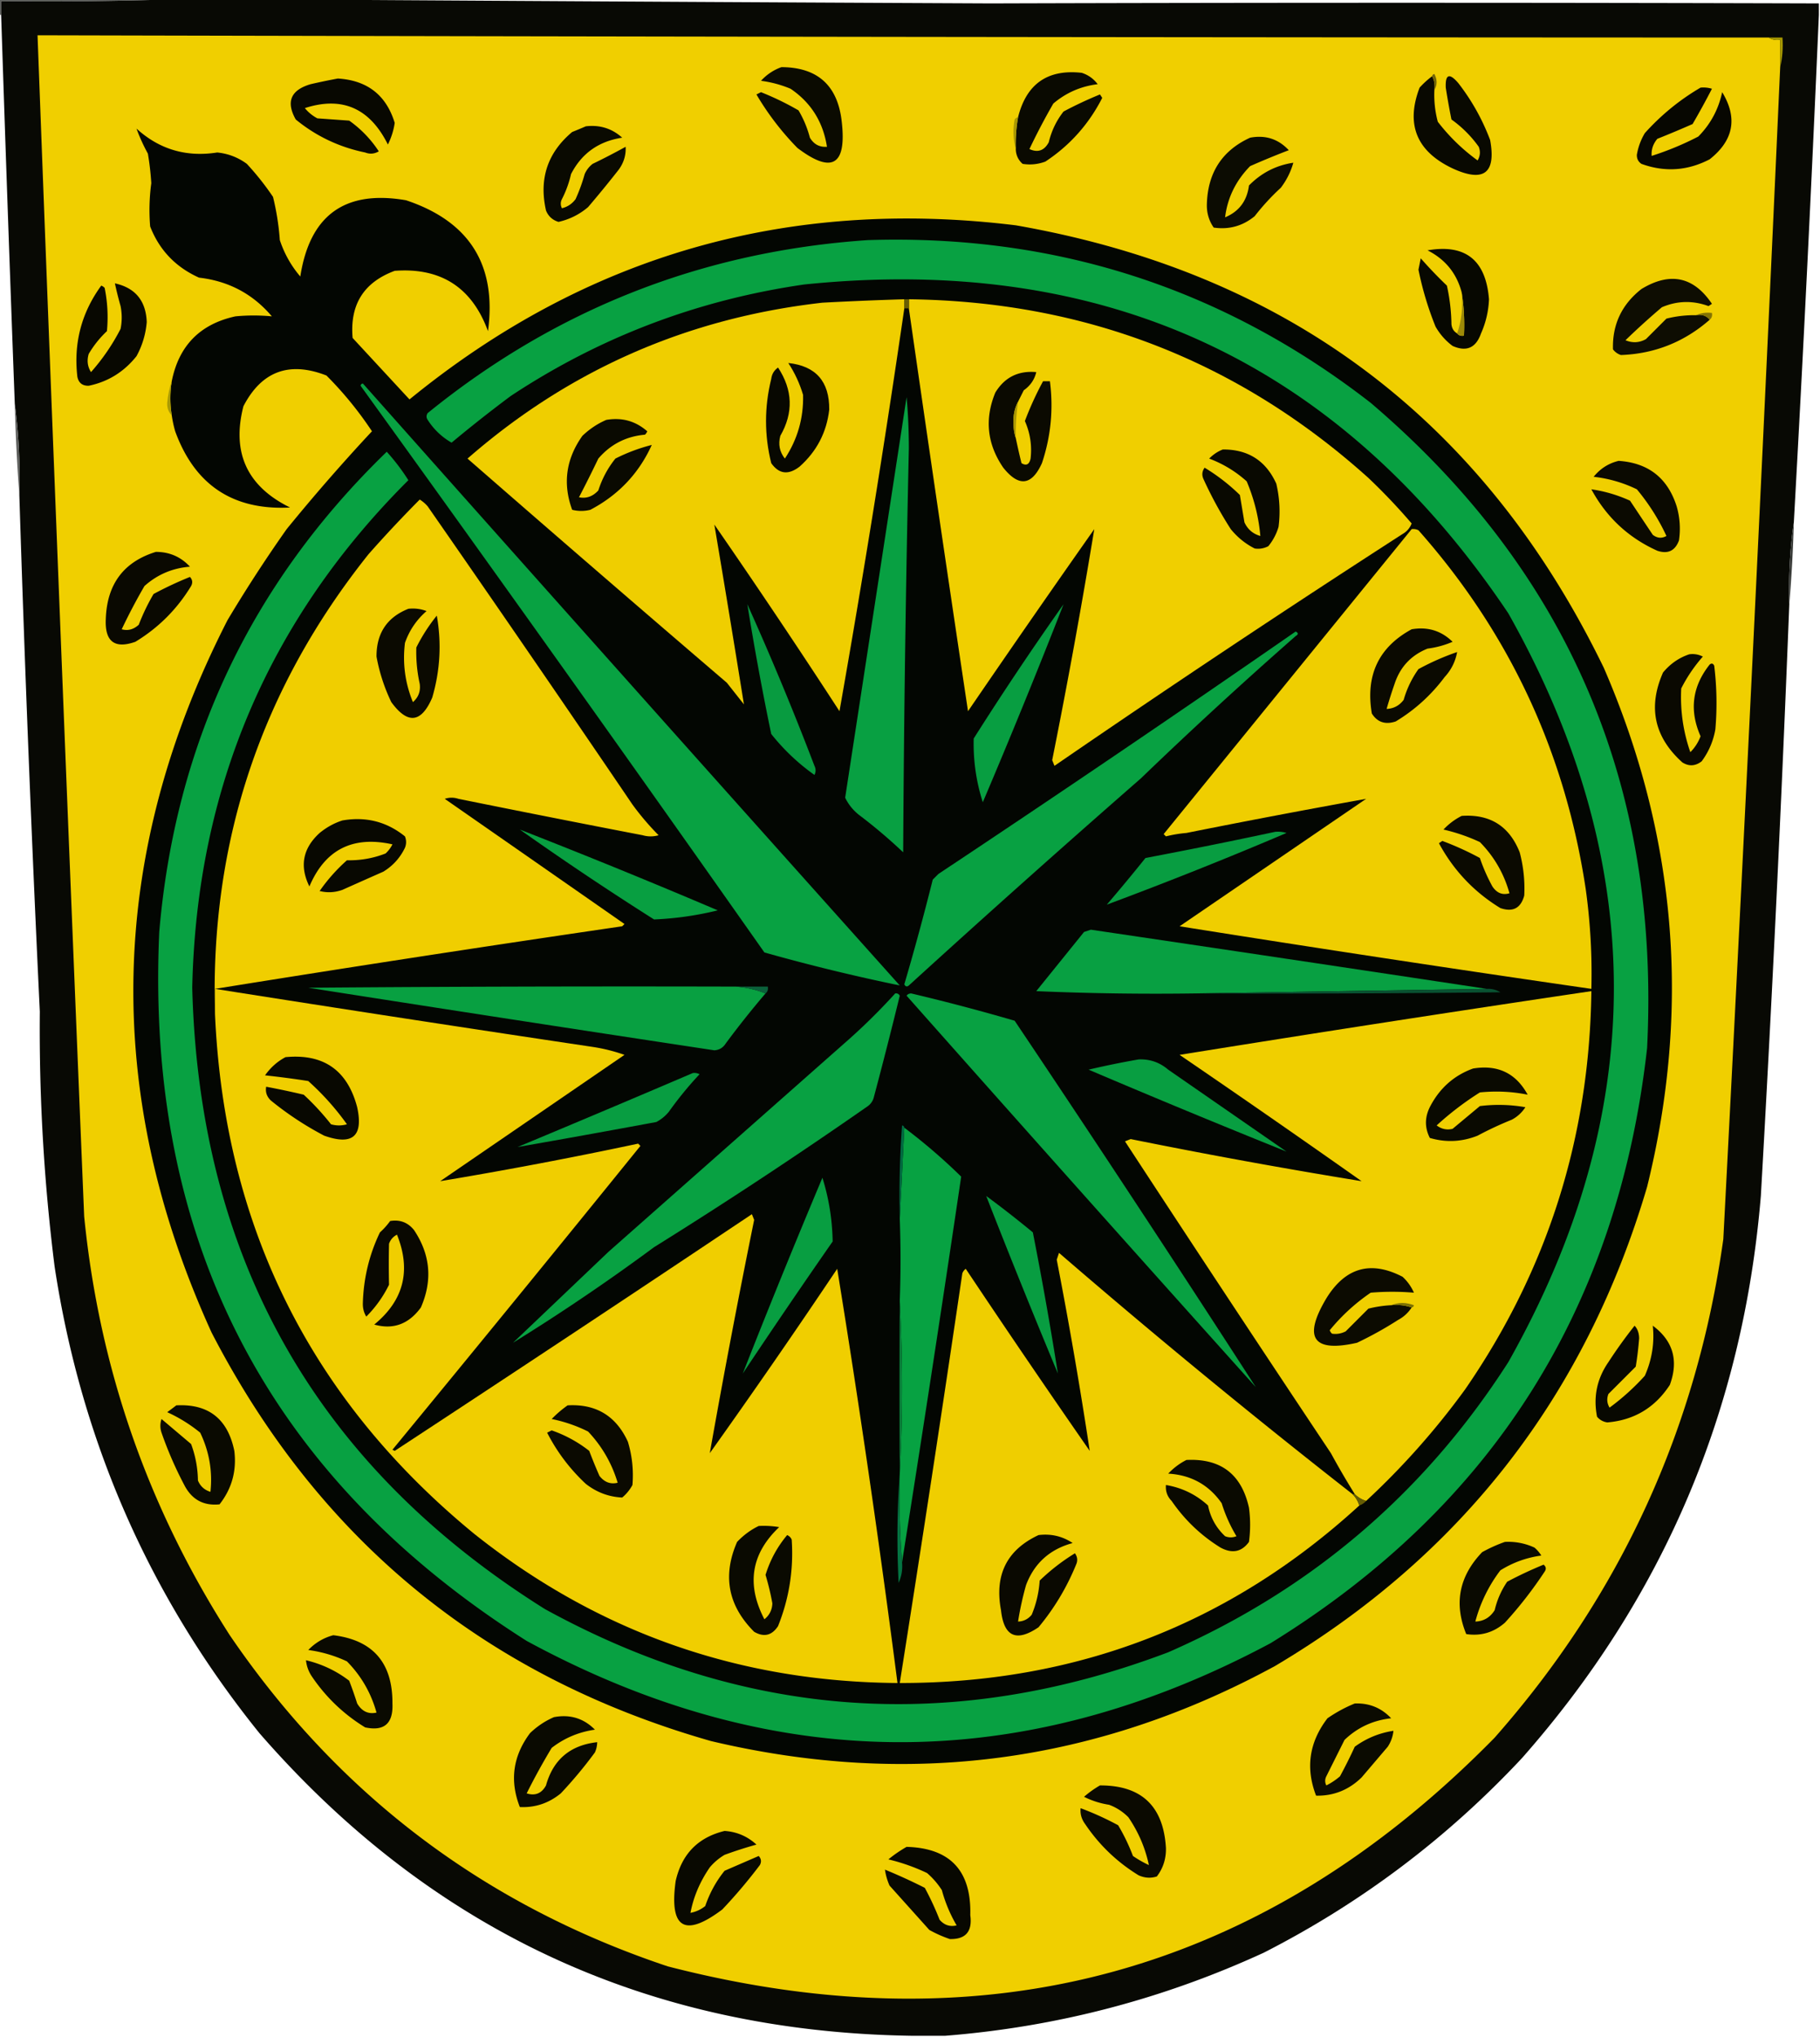 <svg xmlns="http://www.w3.org/2000/svg" width="800" height="895" style="shape-rendering:geometricPrecision;text-rendering:geometricPrecision;image-rendering:optimizeQuality;fill-rule:evenodd;clip-rule:evenodd"><path style="opacity:1" fill="#5e605d" d="M-.5-.5h82a1640.846 1640.846 0 0 1-81 1v6h-1v-7z"/><path style="opacity:1" fill="#080904" d="M81.5-.5h3c116.834.782 233.834 1.45 351 2 121.174-.367 242.508-.367 364 0v5a17737.064 17737.064 0 0 1-11 223c-1.701 11.789-2.367 23.789-2 36a14495.37 14495.37 0 0 1-12.5 260c-7.829 94.231-42.829 176.564-105 247-32.907 35.186-70.741 63.686-113.5 85.5-44.582 20.478-91.249 32.645-140 36.5h-15c-115.418-1.797-210.918-46.13-286.5-133-48.356-59.996-78.356-128.329-90-205a835.373 835.373 0 0 1-6.5-112 13916.48 13916.48 0 0 1-9-227c.376-13.541-.29-26.874-2-40-2.14-57.018-4.14-114.018-6-171v-6c27.172.331 54.172-.002 81-1z"/><path style="opacity:1" fill="#f0cf00" d="M777.5 16.5c1.419.951 3.085 1.285 5 1v12a69602.83 69602.83 0 0 1-25 515c-11.687 83.318-45.187 156.318-100.5 219C555.543 866.857 434.376 900.357 293.5 864c-80.578-26.926-144.744-75.426-192.5-145.5-36.048-56.143-57.382-117.476-64-184a134409.467 134409.467 0 0 1-20.5-519c253.666.603 507.333.936 761 1z"/><path style="opacity:1" fill="#a79901" d="M777.5 16.5h6c.318 4.532-.015 8.866-1 13v-12c-1.915.285-3.581-.049-5-1z"/><path style="opacity:1" fill="#0b0b01" d="M343.5 29.5c15.92.084 24.754 8.084 26.5 24 2.19 19.173-4.31 23.007-19.5 11.5-6.989-7.146-12.989-14.979-18-23.5l2-1a125.43 125.43 0 0 1 16.5 8 47.214 47.214 0 0 1 5 12c1.715 2.897 4.215 4.23 7.5 4-1.7-10.925-7.033-19.425-16-25.5-4.121-1.731-8.454-2.898-13-3.5 2.547-2.767 5.547-4.767 9-6z"/><path style="opacity:1" fill="#0a0a01" d="M446.5 65.5a68.206 68.206 0 0 1 1-14c3.685-14.672 13.018-21.172 28-19.5 2.862.93 5.195 2.597 7 5-7.39.904-13.89 3.737-19.5 8.5a283.142 283.142 0 0 0-10.5 20c3.695 1.686 6.529.686 8.5-3 1.203-5.026 3.37-9.526 6.5-13.5a174.394 174.394 0 0 1 16-7.5l1 1.5c-5.897 11.56-14.23 20.894-25 28-3.268 1.213-6.601 1.546-10 1-1.951-1.734-2.951-3.9-3-6.5z"/><path style="opacity:1" fill="#090901" d="M629.5 33.5c.961 1.765 1.295 3.765 1 6a45.565 45.565 0 0 0 1.5 14 84.584 84.584 0 0 0 17.5 17c1.141-1.921 1.308-3.921.5-6a51.251 51.251 0 0 0-12-12 310.144 310.144 0 0 1-2.5-14c-.246-5.9 1.588-6.566 5.5-2 5.901 7.587 10.568 15.92 14 25 2.685 14.635-2.815 18.801-16.5 12.5-15.841-7.496-20.674-19.33-14.5-35.5a38.44 38.44 0 0 1 5.5-5z"/><path style="opacity:1" fill="#080801" d="M148.5 34.5c12.947.799 21.281 7.299 25 19.5a31.248 31.248 0 0 1-3 9.5c-7.953-15.98-20.12-21.313-36.5-16a17.833 17.833 0 0 0 5.5 4.5l14 1a50.091 50.091 0 0 1 13 13.5c-1.921 1.141-3.921 1.308-6 .5-11.428-2.355-21.594-7.189-30.5-14.5-4.377-7.758-2.21-12.925 6.5-15.5a289.838 289.838 0 0 1 12-2.5z"/><path style="opacity:1" fill="#726507" d="M629.5 33.5c.06-.543.393-.876 1-1 1.297 2.473 1.297 4.807 0 7 .295-2.235-.039-4.235-1-6z"/><path style="opacity:1" fill="#070701" d="M747.5 38.5c1.699-.16 3.366.007 5 .5a347.468 347.468 0 0 1-8.5 15.5 472.15 472.15 0 0 1-15.5 6.5c-1.877 2.231-2.71 4.731-2.5 7.5a130.54 130.54 0 0 0 20.5-8.5c5.376-5.435 8.876-11.935 10.5-19.5 6.882 11.328 5.049 21.161-5.5 29.5-9.739 5.067-19.739 5.734-30 2-1.394-.956-2.061-2.29-2-4a27.226 27.226 0 0 1 3.5-9.5c7.188-7.991 15.354-14.658 24.5-20z"/><path style="opacity:1" fill="#a99703" d="M447.5 51.5a68.206 68.206 0 0 0-1 14c-1.147-4.146-1.314-8.48-.5-13 .383-.556.883-.89 1.5-1z"/><path style="opacity:1" fill="#0a0a01" d="M257.5 55.5c6.166-.721 11.499.946 16 5-10.331 1.563-17.831 6.897-22.5 16a46.842 46.842 0 0 1-4 11c-.667 1.333-.667 2.667 0 4 2.468-.604 4.468-1.938 6-4a75.976 75.976 0 0 0 4-11 11.532 11.532 0 0 1 3.5-4.5 299.476 299.476 0 0 0 14.5-7.5c.208 3.613-.792 6.946-3 10A501.482 501.482 0 0 1 258.5 91c-3.786 3.226-8.119 5.393-13 6.5-2.633-.8-4.467-2.467-5.5-5-3.148-13.936.685-25.436 11.5-34.5a218.46 218.46 0 0 0 6-2.5z"/><path style="opacity:1" fill="#0c0c02" d="M549.5 60.5c6.742-1.272 12.409.562 17 5.5a373.679 373.679 0 0 0-17 7c-6.281 6.407-9.947 13.907-11 22.5 6.135-2.571 9.635-7.238 10.5-14 5.415-5.522 11.915-8.856 19.5-10-1.121 3.974-2.954 7.64-5.5 11A101.539 101.539 0 0 0 551.5 95c-5.281 4.317-11.281 5.983-18 5-2.153-3.103-3.153-6.603-3-10.5.439-13.732 6.772-23.398 19-29z"/><path style="opacity:1" fill="#030602" d="M75.5 182.5c-.816-4.959-.816-9.959 0-15 3.12-15.62 12.454-25.12 28-28.5a84.676 84.676 0 0 1 16 0c-8.362-9.85-19.029-15.516-32-17-10.288-4.619-17.455-12.119-21.5-22.5a87.269 87.269 0 0 1 .5-19c-.266-4.36-.766-8.693-1.5-13-2.002-3.66-3.669-7.327-5-11C70.023 65.636 81.856 69.136 95.5 67c4.81.491 9.144 2.158 13 5A119.853 119.853 0 0 1 120 86.5a112.726 112.726 0 0 1 3 19c1.973 5.949 4.973 11.283 9 16 4.176-26.997 19.676-38.164 46.5-33.5 27.905 9.325 39.905 28.492 36 57.5-7.005-19.177-20.672-28.01-41-26.5-13.612 5.04-19.779 14.873-18.5 29.5l25 27c77.501-63.266 166.334-88.766 266.5-76.5 119.502 20.871 205.668 85.704 258.5 194.5 31.977 73.783 38.31 149.783 19 228-27.07 91.719-81.57 161.886-163.5 210.5-78.319 42.624-160.985 53.624-248 33-99.095-28.276-172.261-88.109-219.5-179.5-48.077-105.523-45.743-209.856 7-313a628.9 628.9 0 0 1 26-40 847.167 847.167 0 0 1 37.5-43 158.4 158.4 0 0 0-20-24.5c-16.359-6.381-28.526-1.881-36.5 13.5-5.231 20.372 1.602 35.205 20.5 44.5-25.046 1.298-41.88-9.869-50.5-33.5a52.56 52.56 0 0 1-1.5-7z"/><path style="opacity:1" fill="#08a142" d="M381.5 105.5c82.582-2.637 156.248 21.197 221 71.5 86.817 73.969 127.317 168.469 121.5 283.5-12.843 114.235-68.01 201.402-165.5 261.5-109.242 58.324-218.242 57.991-327-1C117.712 648.868 63.879 545.034 70 409.5c7.071-82.928 40.404-153.261 100-211a90.887 90.887 0 0 1 9.5 12.5c-61.454 61.288-93.121 135.622-95 223 3.066 119.186 54.733 210.186 155 273 88.218 48.417 179.551 54.751 274 19 62.768-27.443 112.602-69.943 149.5-127.5 61.858-109.639 61.858-219.305 0-329C589.241 159.55 486.075 111.383 353.5 125c-46.845 6.771-89.845 23.104-129 49a605.857 605.857 0 0 0-26 20.5c-4.31-2.476-7.81-5.81-10.5-10-.667-1-.667-2 0-3 56.361-45.73 120.861-71.064 193.5-76z"/><path style="opacity:1" fill="#070801" d="M640.5 146.5c.709.904 1.709 1.237 3 1 .323-6.522-.01-12.855-1-19-2.193-8.368-7.193-14.534-15-18.5 16.643-2.887 25.643 4.28 27 21.5a40.646 40.646 0 0 1-3.5 15c-2.239 6.372-6.406 8.205-12.5 5.5-3.068-2.282-5.568-5.116-7.5-8.5a141.129 141.129 0 0 1-7.5-25l1-5a191.94 191.94 0 0 0 11.5 12 84.188 84.188 0 0 1 2 17c.2 1.82 1.034 3.153 2.5 4z"/><path style="opacity:1" fill="#0e0d02" d="M745.5 138.5c2.582-.475 4.582.192 6 2-11.187 9.783-24.187 14.95-39 15.5a6.978 6.978 0 0 1-3.5-2.5c-.321-10.862 3.846-19.695 12.5-26.5 12.601-7.645 22.934-5.479 31 6.5l-1.5 1c-6.93-2.543-13.764-2.376-20.5.5a327.828 327.828 0 0 0-16 14.5c3.077 1.299 6.077 1.132 9-.5l9-9a49.555 49.555 0 0 1 13-1.5z"/><path style="opacity:1" fill="#080801" d="M50.5 124.5c8.974 1.985 13.64 7.651 14 17a37.35 37.35 0 0 1-4.5 15c-5.517 6.916-12.517 11.249-21 13-2.806.061-4.473-1.272-5-4-1.69-14.754 1.81-28.088 10.5-40a3.647 3.647 0 0 1 1.5 1 64.39 64.39 0 0 1 1 19 45.53 45.53 0 0 0-8 10c-.874 2.879-.54 5.545 1 8a91.66 91.66 0 0 0 13-19 25.249 25.249 0 0 0 0-10 163.27 163.27 0 0 1-2.5-10z"/><path style="opacity:1" fill="#f0cf00" d="M399.5 131.5c77.444.915 144.777 27.082 202 78.5a267.683 267.683 0 0 1 19 20c-.601 1.605-1.601 2.938-3 4a6300.015 6300.015 0 0 0-154 102.5l-1-2.5A2951.751 2951.751 0 0 0 481 232.5a6985.179 6985.179 0 0 0-55.5 80 28306.464 28306.464 0 0 1-26-177v-4z"/><path style="opacity:1" fill="#efce00" d="M397.5 131.5v4a5960.5 5960.5 0 0 1-28.5 177 3404.085 3404.085 0 0 0-55-82 9775.845 9775.845 0 0 1 13 79l-7.5-9.5a16286.486 16286.486 0 0 1-114-98.5c44.609-38.952 96.609-61.785 156-68.5a1513.156 1513.156 0 0 1 36-1.5z"/><path style="opacity:1" fill="#6a5e02" d="M397.5 131.5h2v4h-2v-4z"/><path style="opacity:1" fill="#9e8b07" d="M642.5 128.5c.99 6.145 1.323 12.478 1 19-1.291.237-2.291-.096-3-1 1.953-5.574 2.62-11.574 2-18z"/><path style="opacity:1" fill="#837304" d="M745.5 138.5c2.107-.968 4.441-1.302 7-1 .237 1.291-.096 2.291-1 3-1.418-1.808-3.418-2.475-6-2z"/><path style="opacity:1" fill="#080801" d="M346.5 159.5c12.112 1.287 18.112 8.121 18 20.5-1.144 9.955-5.478 18.288-13 25-4.934 3.841-9.101 3.341-12.5-1.5-3.048-12.284-3.048-24.618 0-37 .26-2.118 1.26-3.784 3-5 6.488 9.864 6.822 19.864 1 30-.996 3.707-.33 7.041 2 10 5.589-8.507 8.255-17.84 8-28-1.51-5.058-3.677-9.725-6.5-14z"/><path style="opacity:1" fill="#0b0a01" d="M447.5 176.5c-1.506 2.856-2.172 6.023-2 9.5.004 2.361.337 4.527 1 6.5.766 3.663 1.6 7.329 2.5 11 2.09 1.291 3.424.624 4-2 .659-5.702-.175-11.202-2.5-16.5a139.889 139.889 0 0 1 8-17.5h3c1.587 12.29.421 24.29-3.5 36-4.498 9.897-10.165 10.563-17 2-7.122-10.38-8.289-21.38-3.5-33 4.083-6.708 10.083-9.708 18-9-.764 3.287-2.597 5.954-5.5 8l-2.5 5z"/><path style="opacity:1" fill="#a89904" d="M75.5 167.5c-.816 5.041-.816 10.041 0 15-1.44-1.446-2.107-3.279-2-5.5.307-3.376.974-6.543 2-9.5z"/><path style="opacity:1" fill="#a99704" d="M447.5 176.5a96.873 96.873 0 0 0-1 16c-.663-1.973-.996-4.139-1-6.5-.172-3.477.494-6.644 2-9.5z"/><path style="opacity:1" fill="#0a0a01" d="M266.5 184.5c6.87-1.176 12.87.491 18 5a3.647 3.647 0 0 1-1 1.5c-8.284.725-15.117 4.225-20.5 10.5a571.716 571.716 0 0 1-8.5 17c3.228.659 6.061-.341 8.5-3 1.661-5.18 4.161-9.847 7.5-14a77.544 77.544 0 0 1 16-6c-5.671 12.508-14.671 22.008-27 28.5a16.242 16.242 0 0 1-8 0c-4.214-11.507-2.714-22.341 4.5-32.5 3.154-3.012 6.654-5.345 10.5-7z"/><path style="opacity:1" fill="#5d5e5c" d="M6.5 177.5c1.71 13.126 2.376 26.459 2 40a823.078 823.078 0 0 1-2-40z"/><path style="opacity:1" fill="#08a042" d="M398.5 174.5c.666 7.326 1 14.826 1 22.5a10368.421 10368.421 0 0 0-2.5 177.5 228.87 228.87 0 0 0-19.5-16.5c-2.603-2.094-4.603-4.594-6-7.5 9.003-58.693 18.003-117.36 27-176z"/><path style="opacity:1" fill="#08a242" d="M158.5 169.5c.06-.543.393-.876 1-1a89902.165 89902.165 0 0 0 236 264.5 858.343 858.343 0 0 1-59.5-14.5 24914.702 24914.702 0 0 0-177.5-249z"/><path style="opacity:1" fill="#090901" d="M537.5 197.5c11.09-.073 18.923 4.927 23.5 15a52.76 52.76 0 0 1 1 19 24.017 24.017 0 0 1-4.5 8.5c-1.947.991-3.947 1.325-6 1-4.079-2.075-7.579-4.908-10.5-8.5a174.9 174.9 0 0 1-12-22c-.798-1.759-.631-3.426.5-5a85.13 85.13 0 0 1 15.5 12l2 12c1.423 3.092 3.757 5.092 7 6-.728-8.246-2.728-16.246-6-24a51.672 51.672 0 0 0-16.5-10c1.79-1.816 3.79-3.149 6-4z"/><path style="opacity:1" fill="#0b0a01" d="M711.5 202.5c13.043.877 21.543 7.544 25.5 20a35.063 35.063 0 0 1 1 15c-1.713 4.538-4.88 6.038-9.5 4.5-12.699-5.718-22.365-14.718-29-27 5.827.828 11.493 2.495 17 5a6103.098 6103.098 0 0 0 10 15c1.95 1.496 3.95 1.663 6 .5a94.087 94.087 0 0 0-13-20.5 57.955 57.955 0 0 0-19-5.5c2.931-3.618 6.598-5.951 11-7z"/><path style="opacity:1" fill="#f0ce00" d="M94.5 434.5v11c-2.214-75.525 20.286-142.858 67.5-202a561.405 561.405 0 0 1 22.5-24 14.972 14.972 0 0 1 3.5 3 14381.498 14381.498 0 0 1 90 131 116.252 116.252 0 0 0 11.5 13.5 12.494 12.494 0 0 1-7 0 8680.322 8680.322 0 0 1-81-16c-2-.667-4-.667-6 0 26.312 18.304 52.646 36.637 79 55l-1 1a12560.451 12560.451 0 0 0-179 27.5z"/><path style="opacity:1" fill="#efce00" d="M620.5 232.5a4.934 4.934 0 0 1 3 .5c39.947 45.071 64.447 97.571 73.5 157.5a269.187 269.187 0 0 1 2.5 44 12758.567 12758.567 0 0 1-181-27.5 452019.23 452019.23 0 0 0 82-56 4095.688 4095.688 0 0 0-79 15 55.582 55.582 0 0 0-9 1.5l-1-1c36.357-44.686 72.69-89.352 109-134z"/><path style="opacity:1" fill="#383a37" d="M788.5 229.5a642.009 642.009 0 0 1-2 36c-.367-12.211.299-24.211 2-36z"/><path style="opacity:1" fill="#0a0901" d="M68.5 242.5c5.967-.016 10.967 2.151 15 6.5-7.672.608-14.338 3.442-20 8.5a256.985 256.985 0 0 0-10 19c2.71.762 5.21.095 7.5-2a91.228 91.228 0 0 1 6.5-13.5 160.569 160.569 0 0 1 16-7.5c1.114 1.223 1.28 2.556.5 4-6.167 10.167-14.333 18.333-24.5 24.5-9.135 3.216-13.468-.118-13-10 .507-15.293 7.84-25.126 22-29.5z"/><path style="opacity:1" fill="#0b0a01" d="M179.5 267.5c2.747-.313 5.414.02 8 1-4.416 3.835-7.582 8.502-9.5 14-1.099 8.997.068 17.664 3.5 26 2.419-2.086 3.419-4.753 3-8a65.224 65.224 0 0 1-1.5-16 76.745 76.745 0 0 1 9-14c2.143 12.099 1.476 24.099-2 36-4.81 11.201-10.81 11.868-18 2a78.017 78.017 0 0 1-6.5-20c-.029-10.277 4.638-17.277 14-21z"/><path style="opacity:1" fill="#089b40" d="M328.5 265.5a1322.361 1322.361 0 0 1 29.5 71c.667 1.333.667 2.667 0 4a92.388 92.388 0 0 1-19-18 1276.761 1276.761 0 0 1-10.5-57z"/><path style="opacity:1" fill="#0b0a01" d="M620.5 276.5c7.019-1.213 13.019.62 18 5.5-3.467 1.498-7.134 2.498-11 3-7.232 2.899-12.065 8.066-14.5 15.5a209.096 209.096 0 0 0-3.5 11c3.117-.142 5.617-1.476 7.5-4a43.982 43.982 0 0 1 6.5-13.5 110.598 110.598 0 0 1 17-7.5c-.762 4.191-2.596 7.858-5.5 11-5.919 7.921-13.086 14.421-21.5 19.5-4.585 1.518-8.085.351-10.5-3.5-2.825-16.793 3.008-29.126 17.5-37z"/><path style="opacity:1" fill="#089e41" d="M467.5 265.5a3200.14 3200.14 0 0 1-35.5 87c-2.908-9.056-4.241-18.389-4-28a1395.278 1395.278 0 0 1 39.5-59z"/><path style="opacity:1" fill="#0a0901" d="M742.5 287.5a9.86 9.86 0 0 1 6 1 66.918 66.918 0 0 0-9.5 14c-.488 9.567.845 18.901 4 28a19.347 19.347 0 0 0 4.5-7c-5.016-11.348-3.683-21.848 4-31.5.832-.688 1.498-.521 2 .5a134.603 134.603 0 0 1 .5 28c-.91 5.151-2.91 9.818-6 14-2.763 2.154-5.596 2.32-8.5.5-12.38-11.133-15.213-24.3-8.5-39.5 3.15-3.811 6.983-6.477 11.5-8z"/><path style="opacity:1" fill="#08a142" d="M569.5 277.5c1.273.577 1.273 1.243 0 2a1999.019 1999.019 0 0 0-68 62.5 6553.211 6553.211 0 0 0-102 91c-.832.688-1.498.521-2-.5a1171.55 1171.55 0 0 0 12.5-46l2.5-2.5a9645.81 9645.81 0 0 0 157-106.5z"/><path style="opacity:1" fill="#0b0a01" d="M642.5 358.5c12.424-.873 20.924 4.46 25.5 16a61.746 61.746 0 0 1 2 19c-1.504 5.557-5.004 7.39-10.5 5.5-11.546-7.047-20.546-16.547-27-28.5l1.5-1a129.67 129.67 0 0 1 16.5 7.5 77.973 77.973 0 0 0 5.5 12.5c1.94 2.902 4.44 3.902 7.5 3-2.398-8.63-6.731-16.13-13-22.5a80.838 80.838 0 0 0-16-5.5 28.3 28.3 0 0 1 8-6z"/><path style="opacity:1" fill="#080801" d="M150.5 360.5c10.333-1.8 19.5.533 27.5 7 .667 1.667.667 3.333 0 5-2.133 4.433-5.3 7.933-9.5 10.5a4082.603 4082.603 0 0 0-18 8c-3.356 1.182-6.69 1.349-10 .5a76.57 76.57 0 0 1 12-13.5c5.955.115 11.622-.885 17-3a13.92 13.92 0 0 0 3-4c-17.45-3.87-29.617 2.296-36.5 18.5-4.403-8.929-2.903-16.763 4.5-23.5 3.05-2.503 6.383-4.336 10-5.5z"/><path style="opacity:1" fill="#089d41" d="M560.5 365.5a12.93 12.93 0 0 1 5 .5 1858.367 1858.367 0 0 1-79 31.5 782.727 782.727 0 0 0 17-20.5 2469.47 2469.47 0 0 0 57-11.5z"/><path style="opacity:1" fill="#089f41" d="M228.5 364.5a3135.507 3135.507 0 0 1 87 35.5 141.767 141.767 0 0 1-28 4 1374.868 1374.868 0 0 1-59-39.5z"/><path style="opacity:1" fill="#08a042" d="m653.5 434.5-128 2c-23.343.333-46.676 0-70-1l21-26 3-1a54401.133 54401.133 0 0 1 174 26z"/><path style="opacity:1" fill="#08a041" d="M323.5 433.5c4.594.365 8.927 1.365 13 3a399.344 399.344 0 0 0-17.5 22c-1.182 1.857-2.849 2.857-5 3A33005.333 33005.333 0 0 1 135.5 434c62.666-.5 125.332-.667 188-.5z"/><path style="opacity:1" fill="#0b613b" d="M323.5 433.5h14c.237 1.291-.096 2.291-1 3-4.073-1.635-8.406-2.635-13-3z"/><path style="opacity:1" fill="#095232" d="M653.5 434.5a10.098 10.098 0 0 1 6 1.5c-44.665.5-89.332.667-134 .5l128-2z"/><path style="opacity:1" fill="#f0cf00" d="M600.5 659.5a11.743 11.743 0 0 1-5-3 349.675 349.675 0 0 1-10.5-18 18375.103 18375.103 0 0 1-90.5-137l2.5-1A2705.037 2705.037 0 0 0 598.5 519a6255.218 6255.218 0 0 0-80-55.5 14843.084 14843.084 0 0 1 181-28c-.795 64.208-19.295 122.541-55.5 175a337.488 337.488 0 0 1-43.5 49z"/><path style="opacity:1" fill="#08a142" d="M398.5 437.5c.417-.624 1.084-.957 2-1a910.343 910.343 0 0 1 45.5 12 10844.33 10844.33 0 0 1 106 161 36798.681 36798.681 0 0 1-153.5-172zM393.5 436.5c.876-.131 1.543.202 2 1a2219.98 2219.98 0 0 1-11.5 45 6.978 6.978 0 0 1-2.5 3.5 2181.92 2181.92 0 0 1-94 62 908.408 908.408 0 0 1-62 42 154116.3 154116.3 0 0 0 42-40l103-91a270.386 270.386 0 0 0 23-22.5z"/><path style="opacity:1" fill="#089e41" d="M500.5 465.5c4.916-.21 9.249 1.29 13 4.5l52 36a4633.48 4633.48 0 0 1-87-36 376.618 376.618 0 0 1 22-4.5z"/><path style="opacity:1" fill="#0a0a01" d="M647.5 469.5c10.849-1.788 18.849 2.046 24 11.5-6.859-1.389-13.859-1.722-21-1a133.196 133.196 0 0 0-19 14.5c2.122 1.615 4.455 2.115 7 1.5l12-10a67.229 67.229 0 0 1 20 .5 15.855 15.855 0 0 1-6 5.5 153.054 153.054 0 0 0-15 7c-6.908 2.75-13.908 3.083-21 1-2.43-4.767-2.263-9.6.5-14.5 4.217-7.726 10.384-13.059 18.5-16z"/><path style="opacity:1" fill="#089d41" d="M304.5 471.5a4.934 4.934 0 0 1 3 .5 159.041 159.041 0 0 0-13.5 16.5 17.842 17.842 0 0 1-5.5 4.5 5932.807 5932.807 0 0 1-61 11 8680.852 8680.852 0 0 0 77-32.5z"/><path style="opacity:1" fill="#07a242" d="M397.5 495.5a255.428 255.428 0 0 1 25 21.5 16494.4 16494.4 0 0 1-26 169.5 380.934 380.934 0 0 1-1-39 722.68 722.68 0 0 0 0-76 494.426 494.426 0 0 0 0-36l2-40z"/><path style="opacity:1" fill="#016a41" d="m397.5 495.5-2 40a421.042 421.042 0 0 1 1-41c.607.124.94.457 1 1z"/><path style="opacity:1" fill="#089e41" d="M361.5 517.5c2.834 9.024 4.334 18.357 4.5 28a3438.29 3438.29 0 0 0-39.5 58 3887.407 3887.407 0 0 1 35-86z"/><path style="opacity:1" fill="#089d41" d="M433.5 525.5a458.823 458.823 0 0 1 20.5 16 1671.02 1671.02 0 0 1 11 62 3759.123 3759.123 0 0 1-31.5-78z"/><path style="opacity:1" fill="#f0ce00" d="M94.5 434.5a19939.77 19939.77 0 0 0 166 25.5 75.69 75.69 0 0 1 14 3.5l-81 55.5a1994.968 1994.968 0 0 0 87-16.5l1 1a20079.223 20079.223 0 0 1-109 133.5l1 .5a20337.51 20337.51 0 0 0 157-104l1 2.5A4116.765 4116.765 0 0 0 312 638.5a3387.056 3387.056 0 0 0 56-81 5678.505 5678.505 0 0 1 26.5 182c-69.737-.52-131.737-22.353-186-65.5-71.9-58.966-109.9-135.133-114-228.5v-11z"/><path style="opacity:1" fill="#080801" d="M125.5 464.5c16.72-1.591 27.22 5.742 31.5 22 2.788 12.762-2.045 16.929-14.5 12.5a138.79 138.79 0 0 1-23.5-15.5c-1.751-1.712-2.418-3.712-2-6a366.37 366.37 0 0 1 16.5 3.5 111.557 111.557 0 0 1 12 13c2.333.667 4.667.667 7 0a115.418 115.418 0 0 0-17-19 389.204 389.204 0 0 0-19-2.5c2.449-3.459 5.449-6.125 9-8z"/><path style="opacity:1" fill="#090801" d="M171.5 536.5c4.303-.704 7.803.63 10.5 4 7.191 10.765 8.191 22.099 3 34-5.34 7.33-12.174 9.83-20.5 7.5 12.971-10.611 16.304-23.778 10-39.5-1.697.864-2.863 2.197-3.5 4a409.14 409.14 0 0 0 0 18 52.02 52.02 0 0 1-10 14c-1.088-1.788-1.588-3.788-1.5-6 .317-10.914 2.817-21.248 7.5-31a31.447 31.447 0 0 0 4.5-5z"/><path style="opacity:1" fill="#efce00" d="M594.5 656.5a11.743 11.743 0 0 1 3 5c-56.897 52.082-124.23 78.082-202 78a16821.773 16821.773 0 0 0 27.5-180 4.457 4.457 0 0 1 1.5-2 5167.42 5167.42 0 0 0 54.5 80 2046.037 2046.037 0 0 0-14.5-84l1-3a3447.676 3447.676 0 0 0 129 106z"/><path style="opacity:1" fill="#0c0b01" d="M611.5 573.5c3.213-.31 6.213.023 9 1-1.504 2.336-3.504 4.169-6 5.5a163.42 163.42 0 0 1-18 10c-19.357 4.384-23.857-2.116-13.5-19.5 8.357-13.568 19.523-16.735 33.5-9.5a20.645 20.645 0 0 1 5 7 112.66 112.66 0 0 0-19 0c-6.828 4.664-12.828 10.164-18 16.5a3.647 3.647 0 0 0 1 1.5c2.053.325 4.053-.009 6-1l10-10a52.016 52.016 0 0 1 10-1.5z"/><path style="opacity:1" fill="#7c7103" d="M611.5 573.5c3.187-1.306 6.52-1.306 10 0-.124.607-.457.94-1 1-2.787-.977-5.787-1.31-9-1z"/><path style="opacity:1" fill="#080801" d="M718.5 582.5c1.287 1.371 1.953 3.205 2 5.5a140.325 140.325 0 0 1-1.5 12.5l-12 12c-.808 2.079-.641 4.079.5 6a103.542 103.542 0 0 0 15.5-14c3.135-7.097 4.301-14.43 3.5-22 8.918 6.625 11.418 15.292 7.5 26-6.522 10.007-15.689 15.507-27.5 16.5-1.829-.273-3.329-1.107-4.5-2.5-1.715-8.71-.049-16.71 5-24a208.07 208.07 0 0 1 11.5-16z"/><path style="opacity:1" fill="#09823b" d="M395.5 571.5a722.68 722.68 0 0 1 0 76 6925.706 6925.706 0 0 1 0-76z"/><path style="opacity:1" fill="#0a0a01" d="M77.5 617.5c14.112-.741 22.612 5.926 25.5 20 1.072 8.776-1.094 16.609-6.5 23.5-7.046.725-12.213-2.108-15.5-8.5a165.62 165.62 0 0 1-10-23c-.667-2-.667-4 0-6l13 11a47.53 47.53 0 0 1 3 16c1.033 2.533 2.867 4.199 5.5 5 .969-9.041-.531-17.708-4.5-26a66.353 66.353 0 0 0-14.5-9 173.333 173.333 0 0 0 4-3z"/><path style="opacity:1" fill="#0b0a01" d="M249.5 617.5c12.46-.712 21.293 4.621 26.5 16 1.872 6.225 2.539 12.559 2 19a18.778 18.778 0 0 1-4.5 5.5c-5.9-.275-11.233-2.275-16-6-7.014-6.549-12.68-14.049-17-22.5l2-1a56.688 56.688 0 0 1 16.5 9 222.05 222.05 0 0 0 4.5 11c2.191 2.781 4.858 3.781 8 3-2.566-8.547-6.9-16.047-13-22.5a64.941 64.941 0 0 0-16-5.5 49.485 49.485 0 0 1 7-6z"/><path style="opacity:1" fill="#0a0a01" d="M521.5 641.5c15.076-.759 24.243 6.241 27.5 21 .667 5 .667 10 0 15-3.21 4.422-7.377 5.255-12.5 2.5-8.58-5.299-15.746-12.133-21.5-20.5-1.903-1.941-2.736-4.274-2.5-7 7.075 1.188 13.242 4.188 18.5 9 1.072 5.312 3.572 9.812 7.5 13.5 1.667.667 3.333.667 5 0a65.554 65.554 0 0 1-6.5-14.5c-5.664-8.085-13.497-12.419-23.5-13 2.374-2.507 5.041-4.507 8-6z"/><path style="opacity:1" fill="#655d04" d="M594.5 656.5h1a11.743 11.743 0 0 0 5 3c-.79.901-1.79 1.568-3 2a11.743 11.743 0 0 0-3-5z"/><path style="opacity:1" fill="#0a0a01" d="M333.5 670.5a40.914 40.914 0 0 1 9 .5c-12.332 11.679-14.499 25.179-6.5 40.5 2.232-1.797 3.398-4.13 3.5-7a113.823 113.823 0 0 0-3-12.5c1.994-6.489 5.16-12.322 9.5-17.5.945.405 1.612 1.072 2 2 .887 13.149-1.113 25.816-6 38-2.72 4.144-6.22 4.977-10.5 2.5-11.496-11.483-13.996-24.65-7.5-39.5 2.825-2.976 5.992-5.309 9.5-7z"/><path style="opacity:1" fill="#0a0901" d="M456.5 674.5c5.484-.674 10.484.492 15 3.5-10.055 2.727-16.888 8.894-20.5 18.5a138.002 138.002 0 0 0-3.5 16c2.429-.085 4.429-1.085 6-3a46.741 46.741 0 0 0 3.5-15 89.688 89.688 0 0 1 15.5-12c1.131 1.574 1.298 3.241.5 5-4.103 10.046-9.603 19.213-16.5 27.5-9.745 6.635-15.245 4.135-16.5-7.5-2.915-15.504 2.585-26.504 16.5-33z"/><path style="opacity:1" fill="#0a0a01" d="M661.5 677.5a27.32 27.32 0 0 1 13 2.5 14.972 14.972 0 0 1 3 3.5c-6.492.886-12.492 3.052-18 6.5a64.377 64.377 0 0 0-11 22.5c3.647-.122 6.481-1.788 8.5-5 1.066-4.539 2.899-8.706 5.5-12.5a175.332 175.332 0 0 1 16-7.5c1.083.865 1.249 1.865.5 3a179.816 179.816 0 0 1-17.5 22.5c-4.931 4.306-10.597 5.972-17 5-5.491-13.394-3.157-25.394 7-36 3.315-1.83 6.649-3.33 10-4.5z"/><path style="opacity:1" fill="#047542" d="M395.5 647.5a380.934 380.934 0 0 0 1 39c.289 3.149-.211 6.149-1.5 9-.828-16.172-.661-32.172.5-48z"/><path style="opacity:1" fill="#0a0a01" d="M146.5 718.5c17.442 2.141 26.109 12.141 26 30 .378 8.8-3.622 12.3-12 10.5-9.455-5.788-17.288-13.288-23.5-22.5-1.411-2.15-2.245-4.484-2.5-7 7 1.663 13.334 4.663 19 9a177.608 177.608 0 0 1 3.5 10c2.075 3.461 4.908 4.794 8.5 4-2.412-8.662-6.745-16.162-13-22.5a57.77 57.77 0 0 0-17-5c3.111-3.218 6.778-5.385 11-6.5z"/><path style="opacity:1" fill="#0b0b01" d="M595.5 748.5c6.346-.251 11.68 1.916 16 6.5-7.962.87-14.795 4.036-20.5 9.5l-8 16c-.667 1.333-.667 2.667 0 4a28.834 28.834 0 0 0 6-4 217.843 217.843 0 0 0 6.5-13c5.108-3.722 10.775-6.055 17-7-.255 2.516-1.089 4.85-2.5 7L598.5 781c-5.622 5.484-12.288 8.151-20 8-4.7-12.184-3.034-23.517 5-34 3.856-2.655 7.856-4.822 12-6.5z"/><path style="opacity:1" fill="#0a0a01" d="M243.5 754.5c7.06-1.329 13.06.504 18 5.5-7.081 1.013-13.414 3.68-19 8a287.046 287.046 0 0 0-11 20c3.76 1.176 6.593.01 8.5-3.5 3.157-11.346 10.657-17.68 22.5-19a11.187 11.187 0 0 1-1 4.5 192.751 192.751 0 0 1-15 18c-5.305 4.331-11.305 6.331-18 6-4.539-11.61-3.039-22.444 4.5-32.5 3.154-3.012 6.654-5.345 10.5-7z"/><path style="opacity:1" fill="#0b0a01" d="M483.5 784.5c18.25-.067 27.916 9.1 29 27.5.1 4.712-1.233 8.879-4 12.5-2.646.862-5.313.695-8-.5-9.455-5.788-17.288-13.288-23.5-22.5-1.59-2.15-2.257-4.483-2-7a131 131 0 0 1 16.5 7.5 86.17 86.17 0 0 1 6.5 13.5 48.592 48.592 0 0 0 7 4c-1.576-7.498-4.576-14.498-9-21a23.156 23.156 0 0 0-8.5-5.5 37.071 37.071 0 0 1-11-3.5 43.986 43.986 0 0 1 7-5z"/><path style="opacity:1" fill="#090901" d="M318.5 804.5c5.382.358 10.048 2.358 14 6a183.706 183.706 0 0 0-14 4.5 25.55 25.55 0 0 0-6.5 5.5c-4.342 6.313-7.175 12.98-8.5 20 2.449-.48 4.615-1.48 6.5-3 1.945-5.728 4.778-10.895 8.5-15.5l15-6.5c1.114 1.223 1.281 2.556.5 4a228.87 228.87 0 0 1-16.5 19.5c-16.557 12.463-23.391 8.297-20.5-12.5 2.681-11.847 9.848-19.18 21.5-22z"/><path style="opacity:1" fill="#080801" d="M398.5 811.5c19.179.519 28.513 10.519 28 30 .981 7.174-2.019 10.674-9 10.5a54.224 54.224 0 0 1-9-4 29755.17 29755.17 0 0 0-17.5-19.5c-1.028-2.344-1.694-4.677-2-7a244.287 244.287 0 0 1 17.5 8 126.517 126.517 0 0 1 6.5 14c2.025 2.379 4.525 3.213 7.5 2.5a63.094 63.094 0 0 1-6.5-15.5 34.706 34.706 0 0 0-6.5-7.5 85.835 85.835 0 0 0-17-6 56.925 56.925 0 0 1 8-5.5z"/></svg>